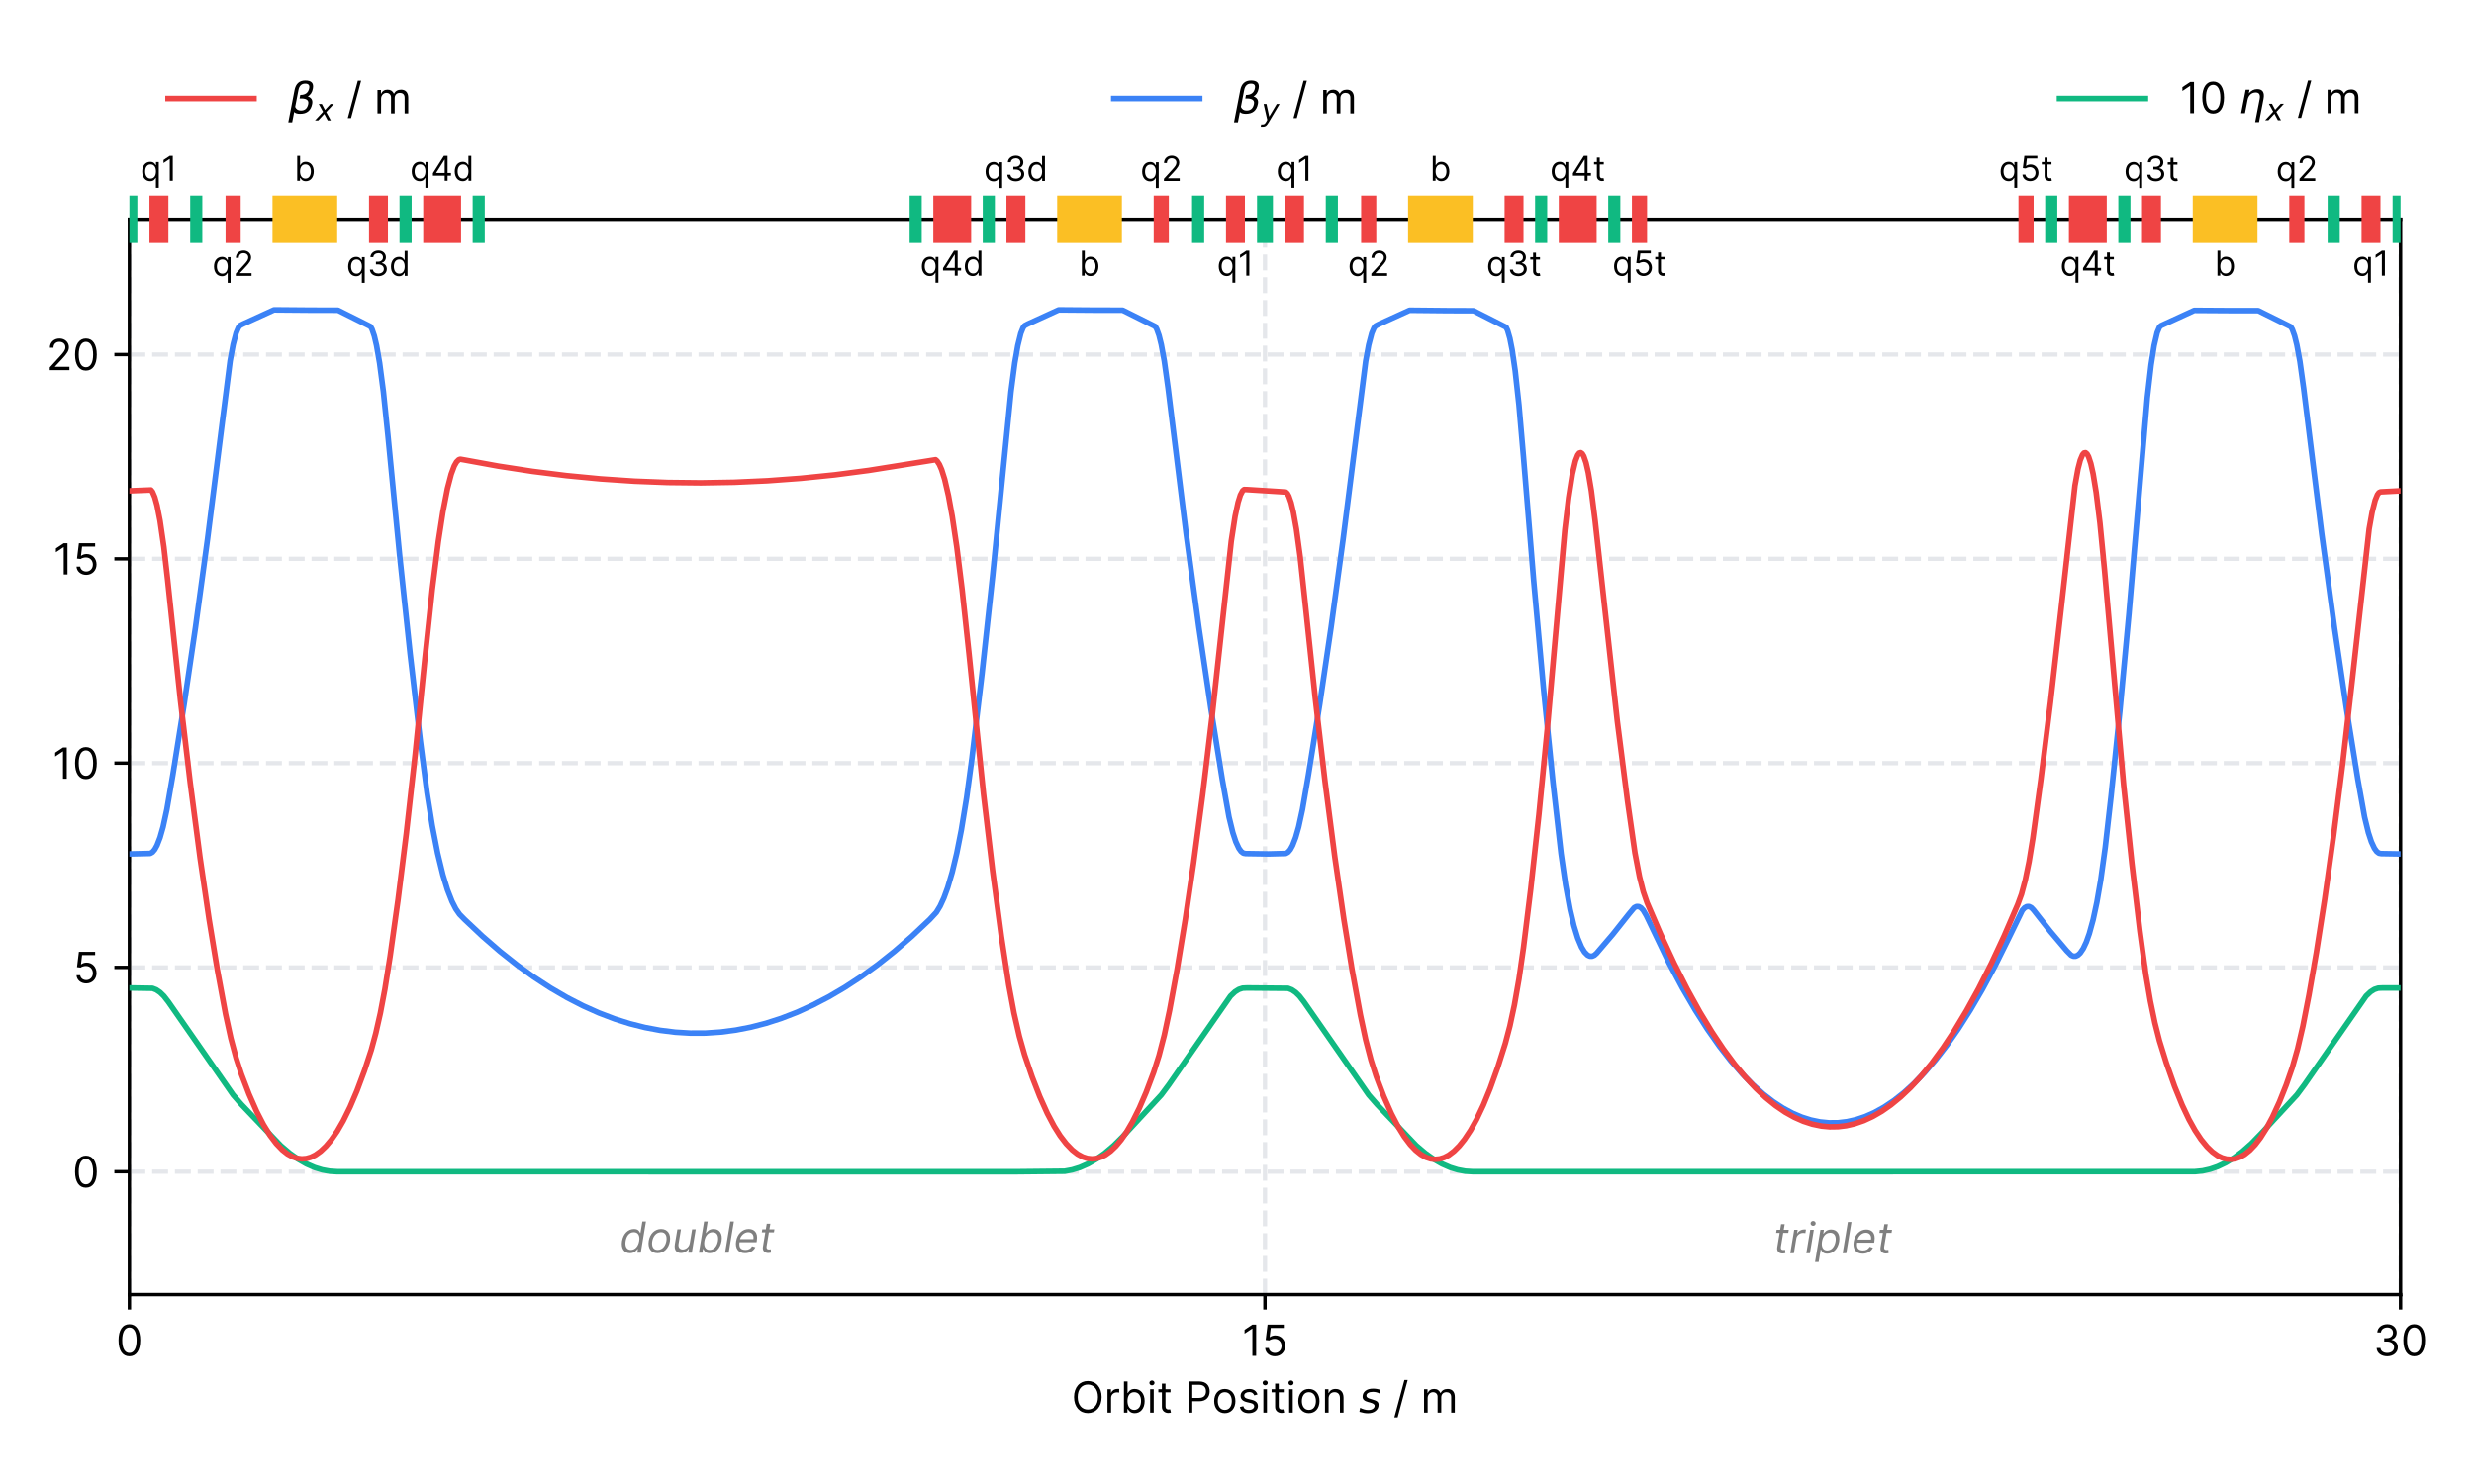 <?xml version="1.0" encoding="utf-8" standalone="no"?>
<!DOCTYPE svg PUBLIC "-//W3C//DTD SVG 1.1//EN"
  "http://www.w3.org/Graphics/SVG/1.1/DTD/svg11.dtd">
<!-- Created with matplotlib (https://matplotlib.org/) -->
<svg height="345.6pt" version="1.1" viewBox="0 0 576 345.6" width="576pt" xmlns="http://www.w3.org/2000/svg" xmlns:xlink="http://www.w3.org/1999/xlink">
 <defs>
  <style type="text/css">*{stroke-linecap:butt;stroke-linejoin:round;}</style>
 </defs>
 <g id="figure_1">
  <g id="patch_1">
   <path d="M 0 345.6 
L 576 345.6 
L 576 0 
L 0 0 
z
" style="fill:#ffffff;"/>
  </g>
  <g id="axes_1">
   <g id="patch_2">
    <path d="M 30.13 301.48 
L 558.9 301.48 
L 558.9 51.074 
L 30.13 51.074 
z
" style="fill:#ffffff;"/>
   </g>
   <g id="matplotlib.axis_1">
    <g id="xtick_1">
     <g id="line2d_1">
      <path clip-path="url(#p6a937ff2ed)" d="M 30.13 301.48 
L 30.13 51.074 
" style="fill:none;stroke:#e5e7eb;stroke-dasharray:3.7,1.6;stroke-dashoffset:0;"/>
     </g>
     <g id="line2d_2">
      <defs>
       <path d="M 0 0 
L 0 3.5 
" id="m886c1d6223" style="stroke:#000000;stroke-width:0.8;"/>
      </defs>
      <g>
       <use style="stroke:#000000;stroke-width:0.8;" x="30.13" xlink:href="#m886c1d6223" y="301.48"/>
      </g>
     </g>
     <g id="text_1">
      <!-- 0 -->
      <g transform="translate(27.005 315.753)scale(0.1 -0.1)">
       <defs>
        <path d="M 31.25 -1 
C 47.297 -1 56.531 12.609 56.531 36.359 
C 56.531 59.938 47.156 73.719 31.25 73.719 
C 15.344 73.719 5.969 59.938 5.969 36.359 
C 5.969 12.609 15.203 -1 31.25 -1 
z
M 31.25 6.812 
C 20.672 6.812 14.484 17.438 14.484 36.359 
C 14.484 55.25 20.734 66.047 31.25 66.047 
C 41.766 66.047 48.016 55.25 48.016 36.359 
C 48.016 17.438 41.828 6.812 31.25 6.812 
z
" id="Inter-Regular-48"/>
       </defs>
       <use xlink:href="#Inter-Regular-48"/>
      </g>
     </g>
    </g>
    <g id="xtick_2">
     <g id="line2d_3">
      <path clip-path="url(#p6a937ff2ed)" d="M 294.515 301.48 
L 294.515 51.074 
" style="fill:none;stroke:#e5e7eb;stroke-dasharray:3.7,1.6;stroke-dashoffset:0;"/>
     </g>
     <g id="line2d_4">
      <g>
       <use style="stroke:#000000;stroke-width:0.8;" x="294.515" xlink:href="#m886c1d6223" y="301.48"/>
      </g>
     </g>
     <g id="text_2">
      <!-- 15 -->
      <g transform="translate(289.152 315.753)scale(0.1 -0.1)">
       <defs>
        <path d="M 33.094 72.734 
L 24.297 72.734 
L 6.109 60.656 
L 6.109 51.703 
L 23.859 63.5 
L 24.297 63.5 
L 24.297 0 
L 33.094 0 
z
" id="Inter-Regular-49"/>
        <path d="M 30.25 -1 
C 44.109 -1 54.266 9.234 54.266 23.156 
C 54.266 37.25 44.469 47.578 31.109 47.578 
C 26.203 47.578 21.453 45.844 18.469 43.469 
L 18.047 43.469 
L 20.594 64.922 
L 51 64.922 
L 51 72.734 
L 13.219 72.734 
L 8.812 36.938 
L 17.047 35.938 
C 20.062 38.109 25.219 39.672 29.688 39.625 
C 38.953 39.562 45.734 32.531 45.734 23.016 
C 45.734 13.672 39.203 6.812 30.25 6.812 
C 22.797 6.812 16.875 11.609 16.188 18.188 
L 7.672 18.188 
C 8.203 7.109 17.75 -1 30.25 -1 
z
" id="Inter-Regular-53"/>
       </defs>
       <use xlink:href="#Inter-Regular-49"/>
       <use x="46.449" xlink:href="#Inter-Regular-53"/>
      </g>
     </g>
    </g>
    <g id="xtick_3">
     <g id="line2d_5">
      <path clip-path="url(#p6a937ff2ed)" d="M 558.9 301.48 
L 558.9 51.074 
" style="fill:none;stroke:#e5e7eb;stroke-dasharray:3.7,1.6;stroke-dashoffset:0;"/>
     </g>
     <g id="line2d_6">
      <g>
       <use style="stroke:#000000;stroke-width:0.8;" x="558.9" xlink:href="#m886c1d6223" y="301.48"/>
      </g>
     </g>
     <g id="text_3">
      <!-- 30 -->
      <g transform="translate(552.593 315.753)scale(0.1 -0.1)">
       <defs>
        <path d="M 32.109 -1 
C 46.203 -1 56.672 7.844 56.672 19.75 
C 56.672 28.984 51.203 35.688 42.047 37.219 
L 42.047 37.781 
C 49.391 40.016 53.984 46.062 53.984 54.266 
C 53.984 64.562 45.844 73.719 32.391 73.719 
C 19.812 73.719 9.375 65.984 8.953 54.547 
L 17.469 54.547 
C 17.797 61.797 24.688 66.047 32.25 66.047 
C 40.266 66.047 45.453 61.188 45.453 53.828 
C 45.453 46.172 39.453 41.188 30.828 41.188 
L 25 41.188 
L 25 33.375 
L 30.828 33.375 
C 41.875 33.375 48.016 27.766 48.016 19.75 
C 48.016 12.031 41.297 6.812 31.969 6.812 
C 23.547 6.812 16.875 11.156 16.344 18.188 
L 7.391 18.188 
C 7.922 6.75 18 -1 32.109 -1 
z
" id="Inter-Regular-51"/>
       </defs>
       <use xlink:href="#Inter-Regular-51"/>
       <use x="63.636" xlink:href="#Inter-Regular-48"/>
      </g>
     </g>
    </g>
    <g id="text_4">
     <!-- Orbit Position $s$ / m -->
     <g transform="translate(249.465 329.072)scale(0.1 -0.1)">
      <defs>
       <path d="M 70.172 36.359 
C 70.172 59.375 56.672 73.719 38.062 73.719 
C 19.469 73.719 5.969 59.375 5.969 36.359 
C 5.969 13.359 19.469 -1 38.062 -1 
C 56.672 -1 70.172 13.359 70.172 36.359 
z
M 61.656 36.359 
C 61.656 17.469 51.281 7.25 38.062 7.25 
C 24.859 7.25 14.484 17.469 14.484 36.359 
C 14.484 55.25 24.859 65.484 38.062 65.484 
C 51.281 65.484 61.656 55.25 61.656 36.359 
z
" id="Inter-Regular-79"/>
       <path d="M 7.672 0 
L 16.047 0 
L 16.047 34.516 
C 16.047 41.906 21.875 47.297 29.828 47.297 
C 32.062 47.297 34.375 46.875 34.938 46.734 
L 34.938 55.25 
C 33.984 55.328 31.781 55.391 30.547 55.391 
C 24 55.391 18.328 51.703 16.344 46.312 
L 15.766 46.312 
L 15.766 54.547 
L 7.672 54.547 
z
" id="Inter-Regular-114"/>
       <path d="M 8.812 0 
L 16.906 0 
L 16.906 8.375 
L 17.906 8.375 
C 19.75 5.391 23.297 -1.141 33.812 -1.141 
C 47.438 -1.141 56.969 9.797 56.969 27.125 
C 56.969 44.312 47.438 55.25 33.672 55.25 
C 23.016 55.25 19.75 48.719 17.906 45.875 
L 17.188 45.875 
L 17.188 72.734 
L 8.812 72.734 
z
M 17.047 27.266 
C 17.047 39.484 22.438 47.734 32.672 47.734 
C 43.328 47.734 48.578 38.781 48.578 27.266 
C 48.578 15.625 43.188 6.391 32.672 6.391 
C 22.594 6.391 17.047 14.922 17.047 27.266 
z
" id="Inter-Regular-98"/>
       <path d="M 11.938 63.641 
C 15.203 63.641 17.906 66.188 17.906 69.312 
C 17.906 72.438 15.203 75 11.938 75 
C 8.672 75 5.969 72.438 5.969 69.312 
C 5.969 66.188 8.672 63.641 11.938 63.641 
z
M 7.672 0 
L 16.047 0 
L 16.047 54.547 
L 7.672 54.547 
z
" id="Inter-Regular-105"/>
       <path d="M 31.391 54.547 
L 19.75 54.547 
L 19.75 67.609 
L 11.359 67.609 
L 11.359 54.547 
L 3.125 54.547 
L 3.125 47.438 
L 11.359 47.438 
L 11.359 13.359 
C 11.359 3.828 19.031 -0.703 26.141 -0.703 
C 29.266 -0.703 31.25 -0.141 32.391 0.281 
L 30.688 7.812 
C 29.969 7.672 28.844 7.391 26.984 7.391 
C 23.297 7.391 19.75 8.516 19.75 15.625 
L 19.75 47.438 
L 31.391 47.438 
z
" id="Inter-Regular-116"/>
       <path id="Inter-Regular-32"/>
       <path d="M 8.812 0 
L 17.609 0 
L 17.609 26.562 
L 33.531 26.562 
C 50.469 26.562 58.094 36.859 58.094 49.719 
C 58.094 62.578 50.469 72.734 33.375 72.734 
L 8.812 72.734 
z
M 33.094 64.922 
C 44.922 64.922 49.438 58.453 49.438 49.719 
C 49.438 40.984 44.922 34.375 33.234 34.375 
L 17.609 34.375 
L 17.609 64.922 
z
" id="Inter-Regular-80"/>
       <path d="M 29.828 -1.141 
C 44.609 -1.141 54.547 10.078 54.547 26.984 
C 54.547 44.031 44.609 55.25 29.828 55.25 
C 15.062 55.25 5.109 44.031 5.109 26.984 
C 5.109 10.078 15.062 -1.141 29.828 -1.141 
z
M 29.828 6.391 
C 18.609 6.391 13.5 16.047 13.5 26.984 
C 13.5 37.922 18.609 47.734 29.828 47.734 
C 41.047 47.734 46.172 37.922 46.172 26.984 
C 46.172 16.047 41.047 6.391 29.828 6.391 
z
" id="Inter-Regular-111"/>
       <path d="M 46.312 42.328 
C 43.688 50.078 37.781 55.25 26.984 55.25 
C 15.484 55.25 6.969 48.719 6.969 39.484 
C 6.969 31.953 11.438 26.922 21.453 24.578 
L 30.547 22.438 
C 36.047 21.172 38.641 18.531 38.641 14.766 
C 38.641 10.078 33.672 6.25 25.859 6.25 
C 19 6.25 14.703 9.203 13.219 15.062 
L 5.25 13.062 
C 7.203 3.797 14.844 -1.141 26 -1.141 
C 38.672 -1.141 47.297 5.781 47.297 15.203 
C 47.297 22.797 42.547 27.594 32.812 29.969 
L 24.719 31.953 
C 18.25 33.562 15.344 35.719 15.344 39.922 
C 15.344 44.609 20.312 48.016 26.984 48.016 
C 34.312 48.016 37.328 43.969 38.781 40.203 
z
" id="Inter-Regular-115"/>
       <path d="M 16.047 32.812 
C 16.047 42.328 21.953 47.734 29.969 47.734 
C 37.75 47.734 42.469 42.656 42.469 34.094 
L 42.469 0 
L 50.859 0 
L 50.859 34.656 
C 50.859 48.578 43.438 55.25 32.391 55.25 
C 24.156 55.25 19.031 51.562 16.484 46.016 
L 15.766 46.016 
L 15.766 54.547 
L 7.672 54.547 
L 7.672 0 
L 16.047 0 
z
" id="Inter-Regular-110"/>
       <path d="M 50 53.078 
L 48.297 44.578 
Q 44.734 46.531 40.766 47.5 
Q 36.812 48.484 32.625 48.484 
Q 25.531 48.484 21.453 46.062 
Q 17.391 43.656 17.391 39.5 
Q 17.391 34.672 26.859 32.078 
Q 27.594 31.891 27.938 31.781 
L 30.812 30.906 
Q 39.797 28.422 42.797 25.688 
Q 45.797 22.953 45.797 18.219 
Q 45.797 9.516 38.891 4.047 
Q 31.984 -1.422 20.797 -1.422 
Q 16.453 -1.422 11.672 -0.578 
Q 6.891 0.25 1.125 2 
L 2.875 11.281 
Q 7.812 8.734 12.594 7.422 
Q 17.391 6.109 21.781 6.109 
Q 28.375 6.109 32.5 8.938 
Q 36.625 11.766 36.625 16.109 
Q 36.625 20.797 25.781 23.688 
L 24.859 23.922 
L 21.781 24.703 
Q 14.938 26.516 11.766 29.469 
Q 8.594 32.422 8.594 37.016 
Q 8.594 45.75 15.156 50.875 
Q 21.734 56 33.016 56 
Q 37.453 56 41.672 55.266 
Q 45.906 54.547 50 53.078 
z
" id="DejaVuSans-Oblique-115"/>
       <path d="M 33.375 76.141 
L 25.719 76.141 
L 2.281 -10.938 
L 9.938 -10.938 
z
" id="Inter-Regular-47"/>
       <path d="M 7.672 0 
L 16.047 0 
L 16.047 34.094 
C 16.047 42.078 21.875 47.734 28.406 47.734 
C 34.766 47.734 39.203 43.578 39.203 37.359 
L 39.203 0 
L 47.734 0 
L 47.734 35.516 
C 47.734 42.547 52.125 47.734 59.797 47.734 
C 65.766 47.734 70.875 44.562 70.875 36.5 
L 70.875 0 
L 79.266 0 
L 79.266 36.5 
C 79.266 49.328 72.375 55.25 62.641 55.25 
C 54.828 55.25 49.109 51.672 46.312 46.016 
L 45.734 46.016 
C 43.047 51.844 38.281 55.25 31.109 55.25 
C 24 55.25 18.75 51.844 16.484 46.016 
L 15.766 46.016 
L 15.766 54.547 
L 7.672 54.547 
z
" id="Inter-Regular-109"/>
      </defs>
      <use transform="translate(0 0.859)" xlink:href="#Inter-Regular-79"/>
      <use transform="translate(76.136 0.859)" xlink:href="#Inter-Regular-114"/>
      <use transform="translate(113.352 0.859)" xlink:href="#Inter-Regular-98"/>
      <use transform="translate(175.426 0.859)" xlink:href="#Inter-Regular-105"/>
      <use transform="translate(199.148 0.859)" xlink:href="#Inter-Regular-116"/>
      <use transform="translate(235.511 0.859)" xlink:href="#Inter-Regular-32"/>
      <use transform="translate(263.636 0.859)" xlink:href="#Inter-Regular-80"/>
      <use transform="translate(327.131 0.859)" xlink:href="#Inter-Regular-111"/>
      <use transform="translate(386.79 0.859)" xlink:href="#Inter-Regular-115"/>
      <use transform="translate(439.063 0.859)" xlink:href="#Inter-Regular-105"/>
      <use transform="translate(462.784 0.859)" xlink:href="#Inter-Regular-116"/>
      <use transform="translate(499.148 0.859)" xlink:href="#Inter-Regular-105"/>
      <use transform="translate(522.869 0.859)" xlink:href="#Inter-Regular-111"/>
      <use transform="translate(582.529 0.859)" xlink:href="#Inter-Regular-110"/>
      <use transform="translate(641.051 0.859)" xlink:href="#Inter-Regular-32"/>
      <use transform="translate(669.176 0.859)" xlink:href="#DejaVuSans-Oblique-115"/>
      <use transform="translate(721.276 0.859)" xlink:href="#Inter-Regular-32"/>
      <use transform="translate(749.401 0.859)" xlink:href="#Inter-Regular-47"/>
      <use transform="translate(785.054 0.859)" xlink:href="#Inter-Regular-32"/>
      <use transform="translate(813.179 0.859)" xlink:href="#Inter-Regular-109"/>
     </g>
    </g>
   </g>
   <g id="matplotlib.axis_2">
    <g id="ytick_1">
     <g id="line2d_7">
      <path clip-path="url(#p6a937ff2ed)" d="M 30.13 272.864 
L 558.9 272.864 
" style="fill:none;stroke:#e5e7eb;stroke-dasharray:3.7,1.6;stroke-dashoffset:0;"/>
     </g>
     <g id="line2d_8">
      <defs>
       <path d="M 0 0 
L -3.5 0 
" id="m194185d877" style="stroke:#000000;stroke-width:0.8;"/>
      </defs>
      <g>
       <use style="stroke:#000000;stroke-width:0.8;" x="30.13" xlink:href="#m194185d877" y="272.864"/>
      </g>
     </g>
     <g id="text_5">
      <!-- 0 -->
      <g transform="translate(16.88 276.501)scale(0.1 -0.1)">
       <use xlink:href="#Inter-Regular-48"/>
      </g>
     </g>
    </g>
    <g id="ytick_2">
     <g id="line2d_9">
      <path clip-path="url(#p6a937ff2ed)" d="M 30.13 225.29 
L 558.9 225.29 
" style="fill:none;stroke:#e5e7eb;stroke-dasharray:3.7,1.6;stroke-dashoffset:0;"/>
     </g>
     <g id="line2d_10">
      <g>
       <use style="stroke:#000000;stroke-width:0.8;" x="30.13" xlink:href="#m194185d877" y="225.29"/>
      </g>
     </g>
     <g id="text_6">
      <!-- 5 -->
      <g transform="translate(17.05 228.927)scale(0.1 -0.1)">
       <use xlink:href="#Inter-Regular-53"/>
      </g>
     </g>
    </g>
    <g id="ytick_3">
     <g id="line2d_11">
      <path clip-path="url(#p6a937ff2ed)" d="M 30.13 177.717 
L 558.9 177.717 
" style="fill:none;stroke:#e5e7eb;stroke-dasharray:3.7,1.6;stroke-dashoffset:0;"/>
     </g>
     <g id="line2d_12">
      <g>
       <use style="stroke:#000000;stroke-width:0.8;" x="30.13" xlink:href="#m194185d877" y="177.717"/>
      </g>
     </g>
     <g id="text_7">
      <!-- 10 -->
      <g transform="translate(12.235 181.354)scale(0.1 -0.1)">
       <use xlink:href="#Inter-Regular-49"/>
       <use x="46.449" xlink:href="#Inter-Regular-48"/>
      </g>
     </g>
    </g>
    <g id="ytick_4">
     <g id="line2d_13">
      <path clip-path="url(#p6a937ff2ed)" d="M 30.13 130.143 
L 558.9 130.143 
" style="fill:none;stroke:#e5e7eb;stroke-dasharray:3.7,1.6;stroke-dashoffset:0;"/>
     </g>
     <g id="line2d_14">
      <g>
       <use style="stroke:#000000;stroke-width:0.8;" x="30.13" xlink:href="#m194185d877" y="130.143"/>
      </g>
     </g>
     <g id="text_8">
      <!-- 15 -->
      <g transform="translate(12.405 133.78)scale(0.1 -0.1)">
       <use xlink:href="#Inter-Regular-49"/>
       <use x="46.449" xlink:href="#Inter-Regular-53"/>
      </g>
     </g>
    </g>
    <g id="ytick_5">
     <g id="line2d_15">
      <path clip-path="url(#p6a937ff2ed)" d="M 30.13 82.569 
L 558.9 82.569 
" style="fill:none;stroke:#e5e7eb;stroke-dasharray:3.7,1.6;stroke-dashoffset:0;"/>
     </g>
     <g id="line2d_16">
      <g>
       <use style="stroke:#000000;stroke-width:0.8;" x="30.13" xlink:href="#m194185d877" y="82.569"/>
      </g>
     </g>
     <g id="text_9">
      <!-- 20 -->
      <g transform="translate(10.828 86.206)scale(0.1 -0.1)">
       <defs>
        <path d="M 7.531 0 
L 53.406 0 
L 53.406 7.812 
L 19.609 7.812 
L 19.609 8.375 
L 35.938 25.859 
C 48.438 39.234 52.125 45.484 52.125 53.547 
C 52.125 64.766 43.047 73.719 30.25 73.719 
C 17.516 73.719 7.812 65.062 7.812 52.266 
L 16.188 52.266 
C 16.188 60.547 21.562 66.047 29.969 66.047 
C 37.859 66.047 43.891 61.219 43.891 53.547 
C 43.891 46.844 39.953 41.875 31.531 32.672 
L 7.531 6.391 
z
" id="Inter-Regular-50"/>
       </defs>
       <use xlink:href="#Inter-Regular-50"/>
       <use x="60.511" xlink:href="#Inter-Regular-48"/>
      </g>
     </g>
    </g>
   </g>
   <g id="patch_3">
    <path d="M 30.13 301.48 
L 30.13 51.074 
" style="fill:none;stroke:#000000;stroke-linecap:square;stroke-linejoin:miter;stroke-width:0.8;"/>
   </g>
   <g id="patch_4">
    <path d="M 558.9 301.48 
L 558.9 51.074 
" style="fill:none;stroke:#000000;stroke-linecap:square;stroke-linejoin:miter;stroke-width:0.8;"/>
   </g>
   <g id="patch_5">
    <path d="M 30.13 301.48 
L 558.9 301.48 
" style="fill:none;stroke:#000000;stroke-linecap:square;stroke-linejoin:miter;stroke-width:0.8;"/>
   </g>
   <g id="patch_6">
    <path d="M 30.13 51.074 
L 558.9 51.074 
" style="fill:none;stroke:#000000;stroke-linecap:square;stroke-linejoin:miter;stroke-width:0.8;"/>
   </g>
   <g id="legend_1">
    <g id="line2d_17">
     <path d="M 39.13 22.953 
L 59.13 22.953 
" style="fill:none;stroke:#ef4444;stroke-linecap:square;stroke-width:1.3;"/>
    </g>
    <g id="line2d_18"/>
    <g id="text_10">
     <!-- $\beta_x$ / m -->
     <g transform="translate(67.13 26.453)scale(0.1 -0.1)">
      <defs>
       <path d="M 13.625 3.375 
L 8.938 -20.797 
L -0.094 -20.797 
L 14.5 54.344 
Q 18.844 76.609 39.656 76.609 
Q 60.75 76.609 57.172 57.812 
Q 54.734 44.438 45.219 39.547 
Q 58.016 35.156 55.516 22.125 
Q 51.125 -1.078 27.484 -1.031 
Q 17.141 -0.984 13.625 3.375 
z
M 15.922 15.094 
Q 19.672 6.594 29.297 6.641 
Q 43.359 6.641 46.344 21.969 
Q 49.031 35.75 26.172 34.672 
L 27.781 42.969 
Q 45.453 42.672 48.531 58.594 
Q 50.641 69.344 39.203 69.281 
Q 26.422 69.281 23.484 54.047 
z
" id="DejaVuSans-Oblique-946"/>
       <path d="M 60.016 54.688 
L 34.906 27.875 
L 50.297 0 
L 39.984 0 
L 28.422 21.688 
L 8.297 0 
L -2.594 0 
L 24.312 28.812 
L 10.016 54.688 
L 20.312 54.688 
L 30.812 34.906 
L 49.125 54.688 
z
" id="DejaVuSans-Oblique-120"/>
      </defs>
      <use transform="translate(0 0.391)" xlink:href="#DejaVuSans-Oblique-946"/>
      <use transform="translate(63.818 -16.016)scale(0.7)" xlink:href="#DejaVuSans-Oblique-120"/>
      <use transform="translate(107.979 0.391)" xlink:href="#Inter-Regular-32"/>
      <use transform="translate(136.104 0.391)" xlink:href="#Inter-Regular-47"/>
      <use transform="translate(171.757 0.391)" xlink:href="#Inter-Regular-32"/>
      <use transform="translate(199.882 0.391)" xlink:href="#Inter-Regular-109"/>
     </g>
    </g>
    <g id="line2d_19">
     <path d="M 259.315 22.953 
L 279.315 22.953 
" style="fill:none;stroke:#3b82f6;stroke-linecap:square;stroke-width:1.3;"/>
    </g>
    <g id="line2d_20"/>
    <g id="text_11">
     <!-- $\beta_y$ / m -->
     <g transform="translate(287.315 26.453)scale(0.1 -0.1)">
      <defs>
       <path d="M 24.812 -5.078 
Q 18.562 -15.578 14.625 -18.188 
Q 10.688 -20.797 4.594 -20.797 
L -2.484 -20.797 
L -0.984 -13.281 
L 4.203 -13.281 
Q 7.953 -13.281 10.594 -11.234 
Q 13.234 -9.188 16.5 -3.219 
L 19.281 2 
L 7.172 54.688 
L 16.703 54.688 
L 25.781 12.797 
L 50.875 54.688 
L 60.297 54.688 
z
" id="DejaVuSans-Oblique-121"/>
      </defs>
      <use transform="translate(0 0.391)" xlink:href="#DejaVuSans-Oblique-946"/>
      <use transform="translate(63.818 -16.016)scale(0.7)" xlink:href="#DejaVuSans-Oblique-121"/>
      <use transform="translate(107.979 0.391)" xlink:href="#Inter-Regular-32"/>
      <use transform="translate(136.104 0.391)" xlink:href="#Inter-Regular-47"/>
      <use transform="translate(171.757 0.391)" xlink:href="#Inter-Regular-32"/>
      <use transform="translate(199.882 0.391)" xlink:href="#Inter-Regular-109"/>
     </g>
    </g>
    <g id="line2d_21">
     <path d="M 479.5 22.953 
L 499.5 22.953 
" style="fill:none;stroke:#10b981;stroke-linecap:square;stroke-width:1.3;"/>
    </g>
    <g id="line2d_22"/>
    <g id="text_12">
     <!-- 10 $\eta_x$ / m -->
     <g transform="translate(507.5 26.453)scale(0.1 -0.1)">
      <defs>
       <path d="M 57.859 33.016 
L 47.406 -20.797 
L 38.422 -20.797 
L 48.828 32.719 
Q 50.344 40.484 48.047 44.344 
Q 45.797 48.188 39.75 48.188 
Q 32.469 48.188 27.344 43.562 
Q 22.266 38.922 20.703 30.906 
L 14.703 0 
L 5.672 0 
L 16.312 54.688 
L 25.344 54.688 
L 23.688 46.188 
Q 27.828 51.125 32.719 53.562 
Q 37.547 56 43.266 56 
Q 52.688 56 56.391 50.203 
Q 60.062 44.344 57.859 33.016 
z
" id="DejaVuSans-Oblique-951"/>
      </defs>
      <use transform="translate(0 0.859)" xlink:href="#Inter-Regular-49"/>
      <use transform="translate(46.449 0.859)" xlink:href="#Inter-Regular-48"/>
      <use transform="translate(108.949 0.859)" xlink:href="#Inter-Regular-32"/>
      <use transform="translate(137.074 0.859)" xlink:href="#DejaVuSans-Oblique-951"/>
      <use transform="translate(200.453 -15.547)scale(0.7)" xlink:href="#DejaVuSans-Oblique-120"/>
      <use transform="translate(244.613 0.859)" xlink:href="#Inter-Regular-32"/>
      <use transform="translate(272.738 0.859)" xlink:href="#Inter-Regular-47"/>
      <use transform="translate(308.391 0.859)" xlink:href="#Inter-Regular-32"/>
      <use transform="translate(336.516 0.859)" xlink:href="#Inter-Regular-109"/>
     </g>
    </g>
   </g>
   <g id="line2d_23">
    <path clip-path="url(#p6a937ff2ed)" d="M 30.13 230.081 
L 35.506 230.165 
L 36.387 230.506 
L 37.268 231.105 
L 38.15 231.961 
L 39.207 233.318 
L 54.277 254.989 
L 56.216 257.208 
L 65.37 266.801 
L 67.473 268.583 
L 69.4 269.947 
L 71.328 271.051 
L 73.255 271.895 
L 75.008 272.436 
L 76.76 272.761 
L 78.512 272.87 
L 236.615 272.877 
L 247.885 272.761 
L 249.637 272.436 
L 251.39 271.895 
L 253.317 271.051 
L 255.245 269.947 
L 257.172 268.583 
L 259.275 266.801 
L 261.379 264.71 
L 270.368 254.989 
L 272.13 252.617 
L 286.495 231.961 
L 287.553 230.965 
L 288.434 230.417 
L 289.315 230.129 
L 290.373 230.081 
L 299.891 230.165 
L 300.772 230.505 
L 301.653 231.105 
L 302.535 231.96 
L 303.592 233.317 
L 318.662 254.986 
L 320.601 257.205 
L 329.755 266.797 
L 331.858 268.579 
L 333.785 269.942 
L 335.713 271.046 
L 337.64 271.889 
L 339.393 272.43 
L 341.145 272.755 
L 342.897 272.864 
L 511.043 272.854 
L 512.796 272.68 
L 514.548 272.29 
L 516.3 271.685 
L 518.228 270.77 
L 520.155 269.596 
L 522.083 268.162 
L 524.186 266.303 
L 526.469 263.956 
L 534.753 254.986 
L 536.515 252.614 
L 550.88 231.96 
L 551.938 230.964 
L 552.819 230.416 
L 553.7 230.128 
L 554.758 230.081 
L 558.9 230.081 
L 558.9 230.081 
" style="fill:none;stroke:#10b981;stroke-linecap:square;stroke-width:1.3;"/>
   </g>
   <g id="line2d_24">
    <path clip-path="url(#p6a937ff2ed)" d="M 30.13 198.868 
L 34.977 198.753 
L 35.506 198.459 
L 36.035 197.832 
L 36.563 196.867 
L 37.268 195.04 
L 37.973 192.569 
L 38.855 188.512 
L 40.257 180.384 
L 42.883 163.953 
L 45.517 146.079 
L 48.325 125.491 
L 51.293 102.017 
L 53.572 84.061 
L 54.277 80.23 
L 54.982 77.538 
L 55.511 76.287 
L 55.863 75.824 
L 56.569 75.457 
L 63.793 72.159 
L 72.555 72.233 
L 78.689 72.243 
L 86.268 76.037 
L 86.62 76.677 
L 87.149 78.228 
L 87.678 80.477 
L 88.383 84.53 
L 89.264 91.217 
L 90.322 101.434 
L 93.018 129.091 
L 95.486 152.244 
L 97.861 172.585 
L 99.416 184.555 
L 100.65 192.324 
L 101.884 198.662 
L 103.118 203.743 
L 104.175 207.206 
L 105.233 209.92 
L 106.114 211.649 
L 106.996 212.922 
L 108.191 214.138 
L 112.336 218.038 
L 116.385 221.548 
L 120.433 224.761 
L 124.305 227.558 
L 128.177 230.083 
L 132.05 232.337 
L 135.746 234.236 
L 139.442 235.888 
L 143.138 237.293 
L 146.658 238.402 
L 150.178 239.287 
L 153.698 239.947 
L 157.218 240.384 
L 160.738 240.597 
L 164.259 240.586 
L 167.779 240.351 
L 171.299 239.891 
L 174.819 239.208 
L 178.339 238.301 
L 181.859 237.17 
L 185.555 235.742 
L 189.251 234.066 
L 192.948 232.144 
L 196.644 229.974 
L 200.516 227.436 
L 204.388 224.628 
L 208.26 221.548 
L 212.309 218.038 
L 216.454 214.138 
L 218.002 212.466 
L 218.883 211.014 
L 219.765 209.095 
L 220.646 206.683 
L 221.703 203.089 
L 222.761 198.662 
L 223.818 193.313 
L 225.052 185.76 
L 226.278 176.669 
L 228.638 156.87 
L 231.098 134.226 
L 233.649 108.579 
L 235.381 91.217 
L 236.262 84.53 
L 236.967 80.477 
L 237.672 77.633 
L 238.201 76.318 
L 238.554 75.835 
L 239.259 75.465 
L 246.483 72.163 
L 255.245 72.232 
L 261.379 72.238 
L 268.958 76.019 
L 269.31 76.63 
L 269.839 78.102 
L 270.368 80.23 
L 271.073 84.061 
L 271.954 90.379 
L 276.145 124.159 
L 279.128 146.079 
L 281.937 165.091 
L 284.563 181.43 
L 286.143 190.269 
L 287.024 193.887 
L 287.729 196.032 
L 288.434 197.548 
L 288.963 198.287 
L 289.492 198.692 
L 290.02 198.785 
L 295.356 198.866 
L 299.362 198.762 
L 299.891 198.468 
L 300.42 197.842 
L 300.948 196.878 
L 301.653 195.053 
L 302.358 192.583 
L 303.24 188.529 
L 304.642 180.405 
L 307.268 163.982 
L 309.902 146.118 
L 312.71 125.542 
L 315.678 102.081 
L 317.957 84.136 
L 318.662 80.308 
L 319.367 77.618 
L 319.896 76.369 
L 320.248 75.907 
L 320.954 75.541 
L 328.178 72.256 
L 336.94 72.344 
L 343.074 72.364 
L 350.653 76.202 
L 351.005 76.948 
L 351.534 78.783 
L 352.063 81.464 
L 352.768 86.313 
L 353.649 94.309 
L 354.707 106.477 
L 357.066 135.117 
L 359.342 160.159 
L 361.572 182.235 
L 363.449 198.756 
L 364.507 206.097 
L 365.564 211.847 
L 366.445 215.581 
L 367.327 218.46 
L 368.208 220.56 
L 368.913 221.717 
L 369.618 222.429 
L 370.147 222.68 
L 370.676 222.691 
L 371.204 222.461 
L 371.733 221.989 
L 375.487 217.598 
L 379.272 212.831 
L 380.475 211.387 
L 381.004 211.112 
L 381.533 211.124 
L 382.062 211.421 
L 382.59 212.001 
L 383.295 213.205 
L 388.569 224.212 
L 391.732 230.141 
L 394.72 235.269 
L 397.532 239.677 
L 400.344 243.68 
L 402.981 247.065 
L 405.617 250.094 
L 408.077 252.599 
L 410.538 254.794 
L 412.823 256.554 
L 415.108 258.046 
L 417.392 259.271 
L 419.502 260.164 
L 421.611 260.829 
L 423.72 261.266 
L 425.829 261.475 
L 427.938 261.456 
L 430.047 261.209 
L 432.156 260.734 
L 434.265 260.031 
L 436.374 259.1 
L 438.659 257.834 
L 440.944 256.3 
L 443.228 254.499 
L 445.689 252.26 
L 448.15 249.71 
L 450.61 246.851 
L 453.247 243.442 
L 455.883 239.677 
L 458.695 235.269 
L 461.507 230.455 
L 464.495 224.896 
L 467.658 218.511 
L 470.825 212.001 
L 471.353 211.421 
L 471.882 211.124 
L 472.411 211.112 
L 472.94 211.387 
L 473.468 211.945 
L 477.399 216.953 
L 481.176 221.417 
L 482.211 222.461 
L 482.739 222.691 
L 483.268 222.68 
L 483.797 222.429 
L 484.326 221.936 
L 485.031 220.892 
L 485.736 219.39 
L 486.441 217.406 
L 487.322 214.195 
L 488.203 210.092 
L 489.085 204.991 
L 490.142 197.359 
L 491.506 185.361 
L 493.544 165.615 
L 495.659 142.972 
L 497.866 117.019 
L 499.942 92.546 
L 500.823 84.967 
L 501.528 80.478 
L 502.233 77.464 
L 502.762 76.202 
L 503.115 75.843 
L 510.868 72.284 
L 519.63 72.338 
L 525.764 72.335 
L 533.343 76.101 
L 533.695 76.712 
L 534.224 78.182 
L 534.753 80.308 
L 535.458 84.136 
L 536.339 90.45 
L 540.53 124.21 
L 543.513 146.118 
L 546.322 165.12 
L 548.948 181.451 
L 550.528 190.285 
L 551.409 193.901 
L 552.114 196.044 
L 552.819 197.559 
L 553.348 198.296 
L 553.877 198.7 
L 554.405 198.792 
L 558.9 198.868 
L 558.9 198.868 
" style="fill:none;stroke:#3b82f6;stroke-linecap:square;stroke-width:1.3;"/>
   </g>
   <g id="patch_7">
    <path d="M 30.13 56.594 
L 31.981 56.594 
L 31.981 45.553 
L 30.13 45.553 
z
" style="fill:#10b981;"/>
   </g>
   <g id="patch_8">
    <path d="M 34.801 56.594 
L 39.207 56.594 
L 39.207 45.553 
L 34.801 45.553 
z
" style="fill:#ef4444;"/>
   </g>
   <g id="patch_9">
    <path d="M 44.283 56.594 
L 47.104 56.594 
L 47.104 45.553 
L 44.283 45.553 
z
" style="fill:#10b981;"/>
   </g>
   <g id="patch_10">
    <path d="M 52.515 56.594 
L 56.04 56.594 
L 56.04 45.553 
L 52.515 45.553 
z
" style="fill:#ef4444;"/>
   </g>
   <g id="patch_11">
    <path d="M 63.443 56.594 
L 78.512 56.594 
L 78.512 45.553 
L 63.443 45.553 
z
" style="fill:#fbbf24;"/>
   </g>
   <g id="patch_12">
    <path d="M 85.915 56.594 
L 90.322 56.594 
L 90.322 45.553 
L 85.915 45.553 
z
" style="fill:#ef4444;"/>
   </g>
   <g id="patch_13">
    <path d="M 93.018 56.594 
L 95.838 56.594 
L 95.838 45.553 
L 93.018 45.553 
z
" style="fill:#10b981;"/>
   </g>
   <g id="patch_14">
    <path d="M 98.535 56.594 
L 107.348 56.594 
L 107.348 45.553 
L 98.535 45.553 
z
" style="fill:#ef4444;"/>
   </g>
   <g id="patch_15">
    <path d="M 110.045 56.594 
L 112.865 56.594 
L 112.865 45.553 
L 110.045 45.553 
z
" style="fill:#10b981;"/>
   </g>
   <g id="patch_16">
    <path d="M 211.78 56.594 
L 214.6 56.594 
L 214.6 45.553 
L 211.78 45.553 
z
" style="fill:#10b981;"/>
   </g>
   <g id="patch_17">
    <path d="M 217.297 56.594 
L 226.11 56.594 
L 226.11 45.553 
L 217.297 45.553 
z
" style="fill:#ef4444;"/>
   </g>
   <g id="patch_18">
    <path d="M 228.807 56.594 
L 231.627 56.594 
L 231.627 45.553 
L 228.807 45.553 
z
" style="fill:#10b981;"/>
   </g>
   <g id="patch_19">
    <path d="M 234.323 56.594 
L 238.73 56.594 
L 238.73 45.553 
L 234.323 45.553 
z
" style="fill:#ef4444;"/>
   </g>
   <g id="patch_20">
    <path d="M 246.133 56.594 
L 261.202 56.594 
L 261.202 45.553 
L 246.133 45.553 
z
" style="fill:#fbbf24;"/>
   </g>
   <g id="patch_21">
    <path d="M 268.605 56.594 
L 272.13 56.594 
L 272.13 45.553 
L 268.605 45.553 
z
" style="fill:#ef4444;"/>
   </g>
   <g id="patch_22">
    <path d="M 277.541 56.594 
L 280.362 56.594 
L 280.362 45.553 
L 277.541 45.553 
z
" style="fill:#10b981;"/>
   </g>
   <g id="patch_23">
    <path d="M 285.438 56.594 
L 289.844 56.594 
L 289.844 45.553 
L 285.438 45.553 
z
" style="fill:#ef4444;"/>
   </g>
   <g id="patch_24">
    <path d="M 292.664 56.594 
L 296.366 56.594 
L 296.366 45.553 
L 292.664 45.553 
z
" style="fill:#10b981;"/>
   </g>
   <g id="patch_25">
    <path d="M 299.186 56.594 
L 303.592 56.594 
L 303.592 45.553 
L 299.186 45.553 
z
" style="fill:#ef4444;"/>
   </g>
   <g id="patch_26">
    <path d="M 308.668 56.594 
L 311.489 56.594 
L 311.489 45.553 
L 308.668 45.553 
z
" style="fill:#10b981;"/>
   </g>
   <g id="patch_27">
    <path d="M 316.9 56.594 
L 320.425 56.594 
L 320.425 45.553 
L 316.9 45.553 
z
" style="fill:#ef4444;"/>
   </g>
   <g id="patch_28">
    <path d="M 327.828 56.594 
L 342.897 56.594 
L 342.897 45.553 
L 327.828 45.553 
z
" style="fill:#fbbf24;"/>
   </g>
   <g id="patch_29">
    <path d="M 350.3 56.594 
L 354.707 56.594 
L 354.707 45.553 
L 350.3 45.553 
z
" style="fill:#ef4444;"/>
   </g>
   <g id="patch_30">
    <path d="M 357.403 56.594 
L 360.223 56.594 
L 360.223 45.553 
L 357.403 45.553 
z
" style="fill:#10b981;"/>
   </g>
   <g id="patch_31">
    <path d="M 362.92 56.594 
L 371.733 56.594 
L 371.733 45.553 
L 362.92 45.553 
z
" style="fill:#ef4444;"/>
   </g>
   <g id="patch_32">
    <path d="M 374.43 56.594 
L 377.25 56.594 
L 377.25 45.553 
L 374.43 45.553 
z
" style="fill:#10b981;"/>
   </g>
   <g id="patch_33">
    <path d="M 379.947 56.594 
L 383.472 56.594 
L 383.472 45.553 
L 379.947 45.553 
z
" style="fill:#ef4444;"/>
   </g>
   <g id="patch_34">
    <path d="M 469.943 56.594 
L 473.468 56.594 
L 473.468 45.553 
L 469.943 45.553 
z
" style="fill:#ef4444;"/>
   </g>
   <g id="patch_35">
    <path d="M 476.165 56.594 
L 478.985 56.594 
L 478.985 45.553 
L 476.165 45.553 
z
" style="fill:#10b981;"/>
   </g>
   <g id="patch_36">
    <path d="M 481.682 56.594 
L 490.495 56.594 
L 490.495 45.553 
L 481.682 45.553 
z
" style="fill:#ef4444;"/>
   </g>
   <g id="patch_37">
    <path d="M 493.192 56.594 
L 496.012 56.594 
L 496.012 45.553 
L 493.192 45.553 
z
" style="fill:#10b981;"/>
   </g>
   <g id="patch_38">
    <path d="M 498.708 56.594 
L 503.115 56.594 
L 503.115 45.553 
L 498.708 45.553 
z
" style="fill:#ef4444;"/>
   </g>
   <g id="patch_39">
    <path d="M 510.518 56.594 
L 525.587 56.594 
L 525.587 45.553 
L 510.518 45.553 
z
" style="fill:#fbbf24;"/>
   </g>
   <g id="patch_40">
    <path d="M 532.99 56.594 
L 536.515 56.594 
L 536.515 45.553 
L 532.99 45.553 
z
" style="fill:#ef4444;"/>
   </g>
   <g id="patch_41">
    <path d="M 541.926 56.594 
L 544.747 56.594 
L 544.747 45.553 
L 541.926 45.553 
z
" style="fill:#10b981;"/>
   </g>
   <g id="patch_42">
    <path d="M 549.823 56.594 
L 554.229 56.594 
L 554.229 45.553 
L 549.823 45.553 
z
" style="fill:#ef4444;"/>
   </g>
   <g id="patch_43">
    <path d="M 557.049 56.594 
L 558.9 56.594 
L 558.9 45.553 
L 557.049 45.553 
z
" style="fill:#10b981;"/>
   </g>
   <g id="line2d_25">
    <path clip-path="url(#p6a937ff2ed)" d="M 30.13 114.299 
L 35.153 114.1 
L 35.506 114.539 
L 36.035 115.775 
L 36.563 117.695 
L 37.268 121.288 
L 38.15 127.359 
L 39.031 135.043 
L 42.008 163.021 
L 44.283 182.262 
L 46.575 199.735 
L 48.674 214.072 
L 50.595 225.78 
L 52.515 236.149 
L 53.748 241.8 
L 54.982 246.422 
L 56.216 250.192 
L 57.979 254.809 
L 59.741 258.811 
L 61.327 261.888 
L 62.914 264.467 
L 64.319 266.32 
L 65.721 267.779 
L 66.947 268.744 
L 68.174 269.417 
L 69.225 269.761 
L 70.277 269.889 
L 71.328 269.802 
L 72.379 269.499 
L 73.431 268.981 
L 74.657 268.106 
L 75.884 266.939 
L 77.111 265.481 
L 78.512 263.462 
L 79.923 261.012 
L 81.509 257.785 
L 83.095 254.06 
L 84.858 249.338 
L 86.444 244.512 
L 87.502 240.609 
L 88.559 235.932 
L 89.617 230.345 
L 90.827 222.702 
L 92.681 209.473 
L 94.605 194.077 
L 96.681 175.544 
L 98.888 153.743 
L 100.65 137.224 
L 102.06 126.089 
L 103.118 119.219 
L 104.175 113.776 
L 105.057 110.411 
L 105.762 108.52 
L 106.291 107.581 
L 106.819 107.058 
L 107.172 106.942 
L 108.191 107.121 
L 116.033 108.551 
L 123.953 109.769 
L 131.874 110.759 
L 139.794 111.521 
L 147.714 112.056 
L 155.458 112.358 
L 163.203 112.442 
L 170.947 112.308 
L 178.691 111.957 
L 186.435 111.387 
L 194.356 110.579 
L 202.276 109.544 
L 210.196 108.28 
L 217.826 107.058 
L 218.178 107.36 
L 218.707 108.161 
L 219.236 109.375 
L 219.941 111.625 
L 220.822 115.424 
L 221.703 120.268 
L 222.761 127.363 
L 223.995 137.224 
L 225.581 151.984 
L 228.983 184.886 
L 231.098 202.753 
L 233.144 218.074 
L 234.852 229.314 
L 236.086 235.932 
L 237.32 241.309 
L 238.554 245.661 
L 240.316 250.819 
L 242.079 255.357 
L 243.841 259.281 
L 245.428 262.286 
L 246.833 264.519 
L 248.235 266.349 
L 249.637 267.802 
L 250.864 268.761 
L 252.09 269.428 
L 253.142 269.766 
L 254.193 269.889 
L 255.245 269.797 
L 256.296 269.489 
L 257.347 268.966 
L 258.574 268.085 
L 259.801 266.912 
L 261.027 265.448 
L 262.26 263.663 
L 263.67 261.247 
L 265.256 258.06 
L 266.843 254.375 
L 268.605 249.697 
L 269.839 245.818 
L 271.073 241.06 
L 272.305 235.262 
L 274.05 225.78 
L 275.971 214.072 
L 277.894 201 
L 280.009 185.074 
L 282.287 166.104 
L 284.563 145.271 
L 286.672 126.011 
L 287.553 120.282 
L 288.258 116.98 
L 288.787 115.286 
L 289.315 114.281 
L 289.668 113.998 
L 290.197 114 
L 297.952 114.487 
L 299.362 114.591 
L 299.715 114.916 
L 300.067 115.55 
L 300.596 117.073 
L 301.125 119.272 
L 301.83 123.218 
L 302.711 129.694 
L 303.767 139.466 
L 306.218 162.55 
L 308.493 181.997 
L 310.783 199.635 
L 312.885 214.115 
L 314.805 225.917 
L 316.725 236.357 
L 317.957 242.118 
L 319.191 246.847 
L 320.425 250.706 
L 322.187 255.35 
L 323.95 259.356 
L 325.536 262.417 
L 326.946 264.704 
L 328.353 266.571 
L 329.58 267.86 
L 330.806 268.848 
L 332.033 269.531 
L 333.084 269.876 
L 334.136 269.997 
L 335.187 269.894 
L 336.239 269.568 
L 337.29 269.018 
L 338.517 268.095 
L 339.743 266.87 
L 340.97 265.344 
L 342.372 263.233 
L 343.779 260.696 
L 345.365 257.334 
L 346.951 253.456 
L 348.714 248.542 
L 350.476 242.983 
L 351.534 238.964 
L 352.592 234.031 
L 353.649 228.007 
L 354.707 220.678 
L 356.392 207.019 
L 358.285 189.758 
L 360.223 169.964 
L 362.246 147.039 
L 364.33 123.414 
L 365.212 115.916 
L 366.093 110.331 
L 366.798 107.339 
L 367.327 105.991 
L 367.679 105.527 
L 368.032 105.413 
L 368.384 105.649 
L 368.737 106.236 
L 369.265 107.764 
L 369.794 110.059 
L 370.499 114.272 
L 371.381 121.289 
L 376.545 167.937 
L 378.935 186.646 
L 380.652 198.61 
L 381.709 204.156 
L 382.59 207.65 
L 383.472 210.218 
L 386.635 217.579 
L 389.799 224.382 
L 392.787 230.293 
L 395.775 235.705 
L 398.587 240.343 
L 401.223 244.291 
L 403.859 247.85 
L 406.32 250.821 
L 408.78 253.455 
L 411.065 255.597 
L 413.35 257.448 
L 415.635 259.007 
L 417.744 260.187 
L 419.853 261.119 
L 421.962 261.802 
L 424.071 262.237 
L 426.004 262.417 
L 427.938 262.389 
L 429.871 262.152 
L 431.804 261.705 
L 433.913 260.981 
L 436.023 260.007 
L 438.132 258.786 
L 440.241 257.316 
L 442.525 255.442 
L 444.81 253.278 
L 447.271 250.62 
L 449.731 247.625 
L 452.368 244.04 
L 455.004 240.067 
L 457.816 235.4 
L 460.628 230.293 
L 463.616 224.382 
L 466.604 217.972 
L 469.768 210.642 
L 470.648 208.236 
L 471.53 204.933 
L 472.411 200.634 
L 473.292 195.224 
L 475.154 181.559 
L 477.399 163.545 
L 479.828 142.198 
L 483.092 113.098 
L 483.797 109.21 
L 484.326 107.169 
L 484.855 105.899 
L 485.207 105.487 
L 485.56 105.426 
L 485.912 105.715 
L 486.265 106.354 
L 486.793 107.96 
L 487.322 110.331 
L 488.027 114.641 
L 488.908 121.77 
L 489.966 132.627 
L 494.425 182.807 
L 496.349 201.104 
L 498.203 216.75 
L 499.59 226.883 
L 500.647 233.108 
L 501.705 238.21 
L 502.762 242.37 
L 504.349 247.482 
L 506.287 252.994 
L 508.05 257.334 
L 509.636 260.696 
L 511.043 263.233 
L 512.445 265.344 
L 513.847 267.063 
L 515.074 268.246 
L 516.3 269.125 
L 517.352 269.637 
L 518.403 269.926 
L 519.454 269.992 
L 520.506 269.834 
L 521.557 269.452 
L 522.609 268.848 
L 523.835 267.86 
L 525.062 266.571 
L 526.293 264.961 
L 527.703 262.725 
L 529.113 260.081 
L 530.699 256.619 
L 532.285 252.64 
L 533.695 248.598 
L 534.929 244.262 
L 536.163 238.958 
L 537.563 231.781 
L 539.308 221.783 
L 541.228 209.485 
L 543.337 194.412 
L 545.447 177.679 
L 547.722 157.79 
L 551.585 123.218 
L 552.29 119.272 
L 552.995 116.49 
L 553.524 115.195 
L 553.877 114.715 
L 554.229 114.544 
L 558.9 114.299 
L 558.9 114.299 
" style="fill:none;stroke:#ef4444;stroke-linecap:square;stroke-width:1.3;"/>
   </g>
   <g id="text_13">
    <!-- q1 -->
    <g transform="translate(32.708 42.124)scale(0.08 -0.08)">
     <defs>
      <path d="M 53.266 -20.453 
L 53.266 54.547 
L 45.172 54.547 
L 45.172 45.875 
L 44.172 45.875 
C 42.328 48.719 39.062 55.25 28.406 55.25 
C 14.625 55.25 5.109 44.312 5.109 27.125 
C 5.109 9.797 14.625 -1.141 28.266 -1.141 
C 38.781 -1.141 42.328 5.391 44.172 8.375 
L 44.891 8.375 
L 44.891 -20.453 
z
M 45.031 27.266 
C 45.031 14.922 39.484 6.391 29.406 6.391 
C 18.891 6.391 13.5 15.625 13.5 27.266 
C 13.5 38.781 18.75 47.734 29.406 47.734 
C 39.625 47.734 45.031 39.484 45.031 27.266 
z
" id="Inter-Regular-113"/>
     </defs>
     <use xlink:href="#Inter-Regular-113"/>
     <use x="60.938" xlink:href="#Inter-Regular-49"/>
    </g>
   </g>
   <g id="text_14">
    <!-- q2 -->
    <g transform="translate(49.419 64.245)scale(0.08 -0.08)">
     <use xlink:href="#Inter-Regular-113"/>
     <use x="60.938" xlink:href="#Inter-Regular-50"/>
    </g>
   </g>
   <g id="text_15">
    <!-- b -->
    <g transform="translate(68.494 42.124)scale(0.08 -0.08)">
     <use xlink:href="#Inter-Regular-98"/>
    </g>
   </g>
   <g id="text_16">
    <!-- q3d -->
    <g transform="translate(80.652 64.245)scale(0.08 -0.08)">
     <defs>
      <path d="M 28.266 -1.141 
C 38.781 -1.141 42.328 5.391 44.172 8.375 
L 45.172 8.375 
L 45.172 0 
L 53.266 0 
L 53.266 72.734 
L 44.891 72.734 
L 44.891 45.875 
L 44.172 45.875 
C 42.328 48.719 39.062 55.25 28.406 55.25 
C 14.625 55.25 5.109 44.312 5.109 27.125 
C 5.109 9.797 14.625 -1.141 28.266 -1.141 
z
M 29.406 6.391 
C 18.891 6.391 13.5 15.625 13.5 27.266 
C 13.5 38.781 18.75 47.734 29.406 47.734 
C 39.625 47.734 45.031 39.484 45.031 27.266 
C 45.031 14.922 39.484 6.391 29.406 6.391 
z
" id="Inter-Regular-100"/>
     </defs>
     <use xlink:href="#Inter-Regular-113"/>
     <use x="60.938" xlink:href="#Inter-Regular-51"/>
     <use x="124.574" xlink:href="#Inter-Regular-100"/>
    </g>
   </g>
   <g id="text_17">
    <!-- q4d -->
    <g transform="translate(95.453 42.124)scale(0.08 -0.08)">
     <defs>
      <path d="M 5.828 14.922 
L 40.062 14.922 
L 40.062 0 
L 48.438 0 
L 48.438 14.922 
L 58.375 14.922 
L 58.375 22.734 
L 48.438 22.734 
L 48.438 72.734 
L 37.781 72.734 
L 5.828 22.156 
z
M 15.344 22.734 
L 15.344 23.297 
L 39.484 61.5 
L 40.062 61.5 
L 40.062 22.734 
z
" id="Inter-Regular-52"/>
     </defs>
     <use xlink:href="#Inter-Regular-113"/>
     <use x="60.938" xlink:href="#Inter-Regular-52"/>
     <use x="125.142" xlink:href="#Inter-Regular-100"/>
    </g>
   </g>
   <g id="text_18">
    <!-- q4d -->
    <g transform="translate(214.215 64.206)scale(0.08 -0.08)">
     <use xlink:href="#Inter-Regular-113"/>
     <use x="60.938" xlink:href="#Inter-Regular-52"/>
     <use x="125.142" xlink:href="#Inter-Regular-100"/>
    </g>
   </g>
   <g id="text_19">
    <!-- q3d -->
    <g transform="translate(229.06 42.163)scale(0.08 -0.08)">
     <use xlink:href="#Inter-Regular-113"/>
     <use x="60.938" xlink:href="#Inter-Regular-51"/>
     <use x="124.574" xlink:href="#Inter-Regular-100"/>
    </g>
   </g>
   <g id="text_20">
    <!-- b -->
    <g transform="translate(251.184 64.206)scale(0.08 -0.08)">
     <use xlink:href="#Inter-Regular-98"/>
    </g>
   </g>
   <g id="text_21">
    <!-- q2 -->
    <g transform="translate(265.51 42.163)scale(0.08 -0.08)">
     <use xlink:href="#Inter-Regular-113"/>
     <use x="60.938" xlink:href="#Inter-Regular-50"/>
    </g>
   </g>
   <g id="text_22">
    <!-- q1 -->
    <g transform="translate(283.345 64.206)scale(0.08 -0.08)">
     <use xlink:href="#Inter-Regular-113"/>
     <use x="60.938" xlink:href="#Inter-Regular-49"/>
    </g>
   </g>
   <g id="text_23">
    <!-- q1 -->
    <g transform="translate(297.093 42.124)scale(0.08 -0.08)">
     <use xlink:href="#Inter-Regular-113"/>
     <use x="60.938" xlink:href="#Inter-Regular-49"/>
    </g>
   </g>
   <g id="text_24">
    <!-- q2 -->
    <g transform="translate(313.804 64.245)scale(0.08 -0.08)">
     <use xlink:href="#Inter-Regular-113"/>
     <use x="60.938" xlink:href="#Inter-Regular-50"/>
    </g>
   </g>
   <g id="text_25">
    <!-- b -->
    <g transform="translate(332.879 42.124)scale(0.08 -0.08)">
     <use xlink:href="#Inter-Regular-98"/>
    </g>
   </g>
   <g id="text_26">
    <!-- q3t -->
    <g transform="translate(346.066 64.245)scale(0.08 -0.08)">
     <use xlink:href="#Inter-Regular-113"/>
     <use x="60.938" xlink:href="#Inter-Regular-51"/>
     <use x="124.574" xlink:href="#Inter-Regular-116"/>
    </g>
   </g>
   <g id="text_27">
    <!-- q4t -->
    <g transform="translate(360.867 42.124)scale(0.08 -0.08)">
     <use xlink:href="#Inter-Regular-113"/>
     <use x="60.938" xlink:href="#Inter-Regular-52"/>
     <use x="125.142" xlink:href="#Inter-Regular-116"/>
    </g>
   </g>
   <g id="text_28">
    <!-- q5t -->
    <g transform="translate(375.385 64.206)scale(0.08 -0.08)">
     <use xlink:href="#Inter-Regular-113"/>
     <use x="60.938" xlink:href="#Inter-Regular-53"/>
     <use x="121.733" xlink:href="#Inter-Regular-116"/>
    </g>
   </g>
   <g id="text_29">
    <!-- q5t -->
    <g transform="translate(465.382 42.124)scale(0.08 -0.08)">
     <use xlink:href="#Inter-Regular-113"/>
     <use x="60.938" xlink:href="#Inter-Regular-53"/>
     <use x="121.733" xlink:href="#Inter-Regular-116"/>
    </g>
   </g>
   <g id="text_30">
    <!-- q4t -->
    <g transform="translate(479.628 64.206)scale(0.08 -0.08)">
     <use xlink:href="#Inter-Regular-113"/>
     <use x="60.938" xlink:href="#Inter-Regular-52"/>
     <use x="125.142" xlink:href="#Inter-Regular-116"/>
    </g>
   </g>
   <g id="text_31">
    <!-- q3t -->
    <g transform="translate(494.474 42.163)scale(0.08 -0.08)">
     <use xlink:href="#Inter-Regular-113"/>
     <use x="60.938" xlink:href="#Inter-Regular-51"/>
     <use x="124.574" xlink:href="#Inter-Regular-116"/>
    </g>
   </g>
   <g id="text_32">
    <!-- b -->
    <g transform="translate(515.569 64.206)scale(0.08 -0.08)">
     <use xlink:href="#Inter-Regular-98"/>
    </g>
   </g>
   <g id="text_33">
    <!-- q2 -->
    <g transform="translate(529.895 42.163)scale(0.08 -0.08)">
     <use xlink:href="#Inter-Regular-113"/>
     <use x="60.938" xlink:href="#Inter-Regular-50"/>
    </g>
   </g>
   <g id="text_34">
    <!-- q1 -->
    <g transform="translate(547.73 64.206)scale(0.08 -0.08)">
     <use xlink:href="#Inter-Regular-113"/>
     <use x="60.938" xlink:href="#Inter-Regular-49"/>
    </g>
   </g>
   <g id="text_35">
    <g clip-path="url(#p6a937ff2ed)">
     <!-- doublet -->
     <g style="opacity:0.5;" transform="translate(144.298 291.728)scale(0.1 -0.1)">
      <defs>
       <path d="M 23.719 -1.141 
C 34.203 -1.141 38.844 5.391 41.188 8.375 
L 42.188 8.375 
L 40.766 0 
L 48.859 0 
L 60.938 72.734 
L 52.562 72.734 
L 48.078 45.875 
L 47.375 45.875 
C 46.031 48.719 43.828 55.25 33.172 55.25 
C 19.391 55.25 8.062 44.312 5.188 27.125 
C 2.344 9.797 10.047 -1.141 23.719 -1.141 
z
M 25.781 6.391 
C 15.266 6.391 11.688 15.625 13.641 27.266 
C 15.516 38.781 21.984 47.734 32.594 47.734 
C 42.859 47.734 47.203 39.484 45.172 27.266 
C 43.109 14.922 35.875 6.391 25.781 6.391 
z
" id="Inter-Italic-100"/>
       <path d="M 25.719 -1.141 
C 40.203 -1.141 51.703 9.797 54.406 26.422 
C 57.203 43.75 49 55.25 33.953 55.25 
C 19.469 55.25 7.953 44.312 5.25 27.562 
C 2.484 10.375 10.656 -1.141 25.719 -1.141 
z
M 25.859 6.391 
C 14.922 6.391 11.656 15.766 13.359 26.422 
C 15.172 37.641 22.297 47.734 33.812 47.734 
C 44.75 47.734 48.016 38.203 46.312 27.562 
C 44.5 16.297 37.359 6.391 25.859 6.391 
z
" id="Inter-Italic-111"/>
       <path d="M 41.188 22.297 
C 39.484 12.078 30.969 7.391 24.719 7.391 
C 17.75 7.391 13.641 12.5 14.922 20.453 
L 20.594 54.547 
L 12.219 54.547 
L 6.391 19.891 
C 4.125 5.969 10.375 -0.703 20.594 -0.703 
C 28.844 -0.703 35.094 3.688 38.5 9.234 
L 39.062 9.234 
L 37.5 0 
L 45.875 0 
L 54.969 54.547 
L 46.594 54.547 
z
" id="Inter-Italic-117"/>
       <path d="M 4.266 0 
L 12.359 0 
L 13.781 8.375 
L 14.781 8.375 
C 16.188 5.391 18.609 -1.141 29.125 -1.141 
C 42.75 -1.141 54.125 9.797 56.969 27.125 
C 59.797 44.312 52.125 55.25 38.359 55.25 
C 27.703 55.25 23.297 48.719 21.031 45.875 
L 20.312 45.875 
L 24.719 72.734 
L 16.344 72.734 
z
M 17.047 27.266 
C 19.031 39.484 25.859 47.734 36.078 47.734 
C 46.734 47.734 50.422 38.781 48.578 27.266 
C 46.594 15.625 39.781 6.391 29.266 6.391 
C 19.172 6.391 15.062 14.922 17.047 27.266 
z
" id="Inter-Italic-98"/>
       <path d="M 23.578 72.734 
L 15.203 72.734 
L 3.125 0 
L 11.5 0 
z
" id="Inter-Italic-108"/>
       <path d="M 25.859 -1.141 
C 36.969 -1.141 45.922 4.406 49.859 12.641 
L 42.188 14.922 
C 39.094 9.234 33.844 6.391 27.125 6.391 
C 16.625 6.391 11.016 11.078 13.031 24.438 
L 52.703 24.438 
L 53.266 27.984 
C 56.719 48.297 45.781 55.25 34.375 55.25 
C 19.641 55.25 7.844 43.609 5.109 26.844 
C 2.312 10.078 10.125 -1.141 25.859 -1.141 
z
M 33.094 47.734 
C 42.219 47.734 46.906 40.906 45.312 31.672 
L 14.203 31.672 
C 15.875 39.422 23.938 47.734 33.094 47.734 
z
" id="Inter-Italic-101"/>
       <path d="M 35.938 54.547 
L 24.25 54.547 
L 26.422 67.609 
L 18.047 67.609 
L 15.875 54.547 
L 7.672 54.547 
L 6.531 47.438 
L 14.703 47.438 
L 9.094 13.359 
C 7.531 3.828 14.344 -0.703 21.453 -0.703 
C 24.578 -0.703 26.703 -0.141 27.984 0.281 
L 27.422 7.812 
C 26.703 7.672 25.562 7.391 23.719 7.391 
C 20.031 7.391 16.625 8.516 17.75 15.625 
L 23.047 47.438 
L 34.797 47.438 
z
" id="Inter-Italic-116"/>
      </defs>
      <use xlink:href="#Inter-Italic-100"/>
      <use x="62.216" xlink:href="#Inter-Italic-111"/>
      <use x="121.875" xlink:href="#Inter-Italic-117"/>
      <use x="179.972" xlink:href="#Inter-Italic-98"/>
      <use x="242.046" xlink:href="#Inter-Italic-108"/>
      <use x="265.767" xlink:href="#Inter-Italic-101"/>
      <use x="324.148" xlink:href="#Inter-Italic-116"/>
     </g>
    </g>
   </g>
   <g id="text_36">
    <g clip-path="url(#p6a937ff2ed)">
     <!-- triplet -->
     <g style="opacity:0.5;" transform="translate(412.866 291.849)scale(0.1 -0.1)">
      <defs>
       <path d="M 3.125 0 
L 11.5 0 
L 17.188 34.516 
C 18.469 41.906 25.141 47.297 33.094 47.297 
C 35.375 47.297 37.641 46.875 38.219 46.734 
L 39.625 55.25 
C 38.641 55.391 36.5 55.391 35.234 55.391 
C 28.688 55.391 22.297 51.703 19.469 46.312 
L 18.891 46.312 
L 20.312 54.547 
L 12.219 54.547 
z
" id="Inter-Italic-114"/>
       <path d="M 18.969 63.781 
C 22.234 63.781 24.938 66.328 24.938 69.453 
C 24.938 72.578 22.234 75.141 18.969 75.141 
C 15.703 75.141 13 72.578 13 69.453 
C 13 66.328 15.703 63.781 18.969 63.781 
z
M 3.125 0 
L 11.5 0 
L 20.594 54.547 
L 12.219 54.547 
z
" id="Inter-Italic-105"/>
       <path d="M -0.281 -20.453 
L 8.094 -20.453 
L 12.922 8.375 
L 13.641 8.375 
C 15.062 5.391 17.469 -1.141 27.984 -1.141 
C 41.625 -1.141 52.984 9.797 55.828 27.125 
C 58.672 44.312 51 55.25 37.219 55.25 
C 26.562 55.25 22.156 48.719 19.891 45.875 
L 18.891 45.875 
L 20.312 54.547 
L 12.219 54.547 
z
M 15.906 27.266 
C 17.906 39.484 24.719 47.734 34.938 47.734 
C 45.594 47.734 49.297 38.781 47.438 27.266 
C 45.453 15.625 38.641 6.391 28.125 6.391 
C 18.047 6.391 13.922 14.922 15.906 27.266 
z
" id="Inter-Italic-112"/>
      </defs>
      <use xlink:href="#Inter-Italic-116"/>
      <use x="36.364" xlink:href="#Inter-Italic-114"/>
      <use x="73.722" xlink:href="#Inter-Italic-105"/>
      <use x="97.443" xlink:href="#Inter-Italic-112"/>
      <use x="158.381" xlink:href="#Inter-Italic-108"/>
      <use x="182.102" xlink:href="#Inter-Italic-101"/>
      <use x="240.483" xlink:href="#Inter-Italic-116"/>
     </g>
    </g>
   </g>
  </g>
 </g>
 <defs>
  <clipPath id="p6a937ff2ed">
   <rect height="250.406" width="528.77" x="30.13" y="51.074"/>
  </clipPath>
 </defs>
</svg>
